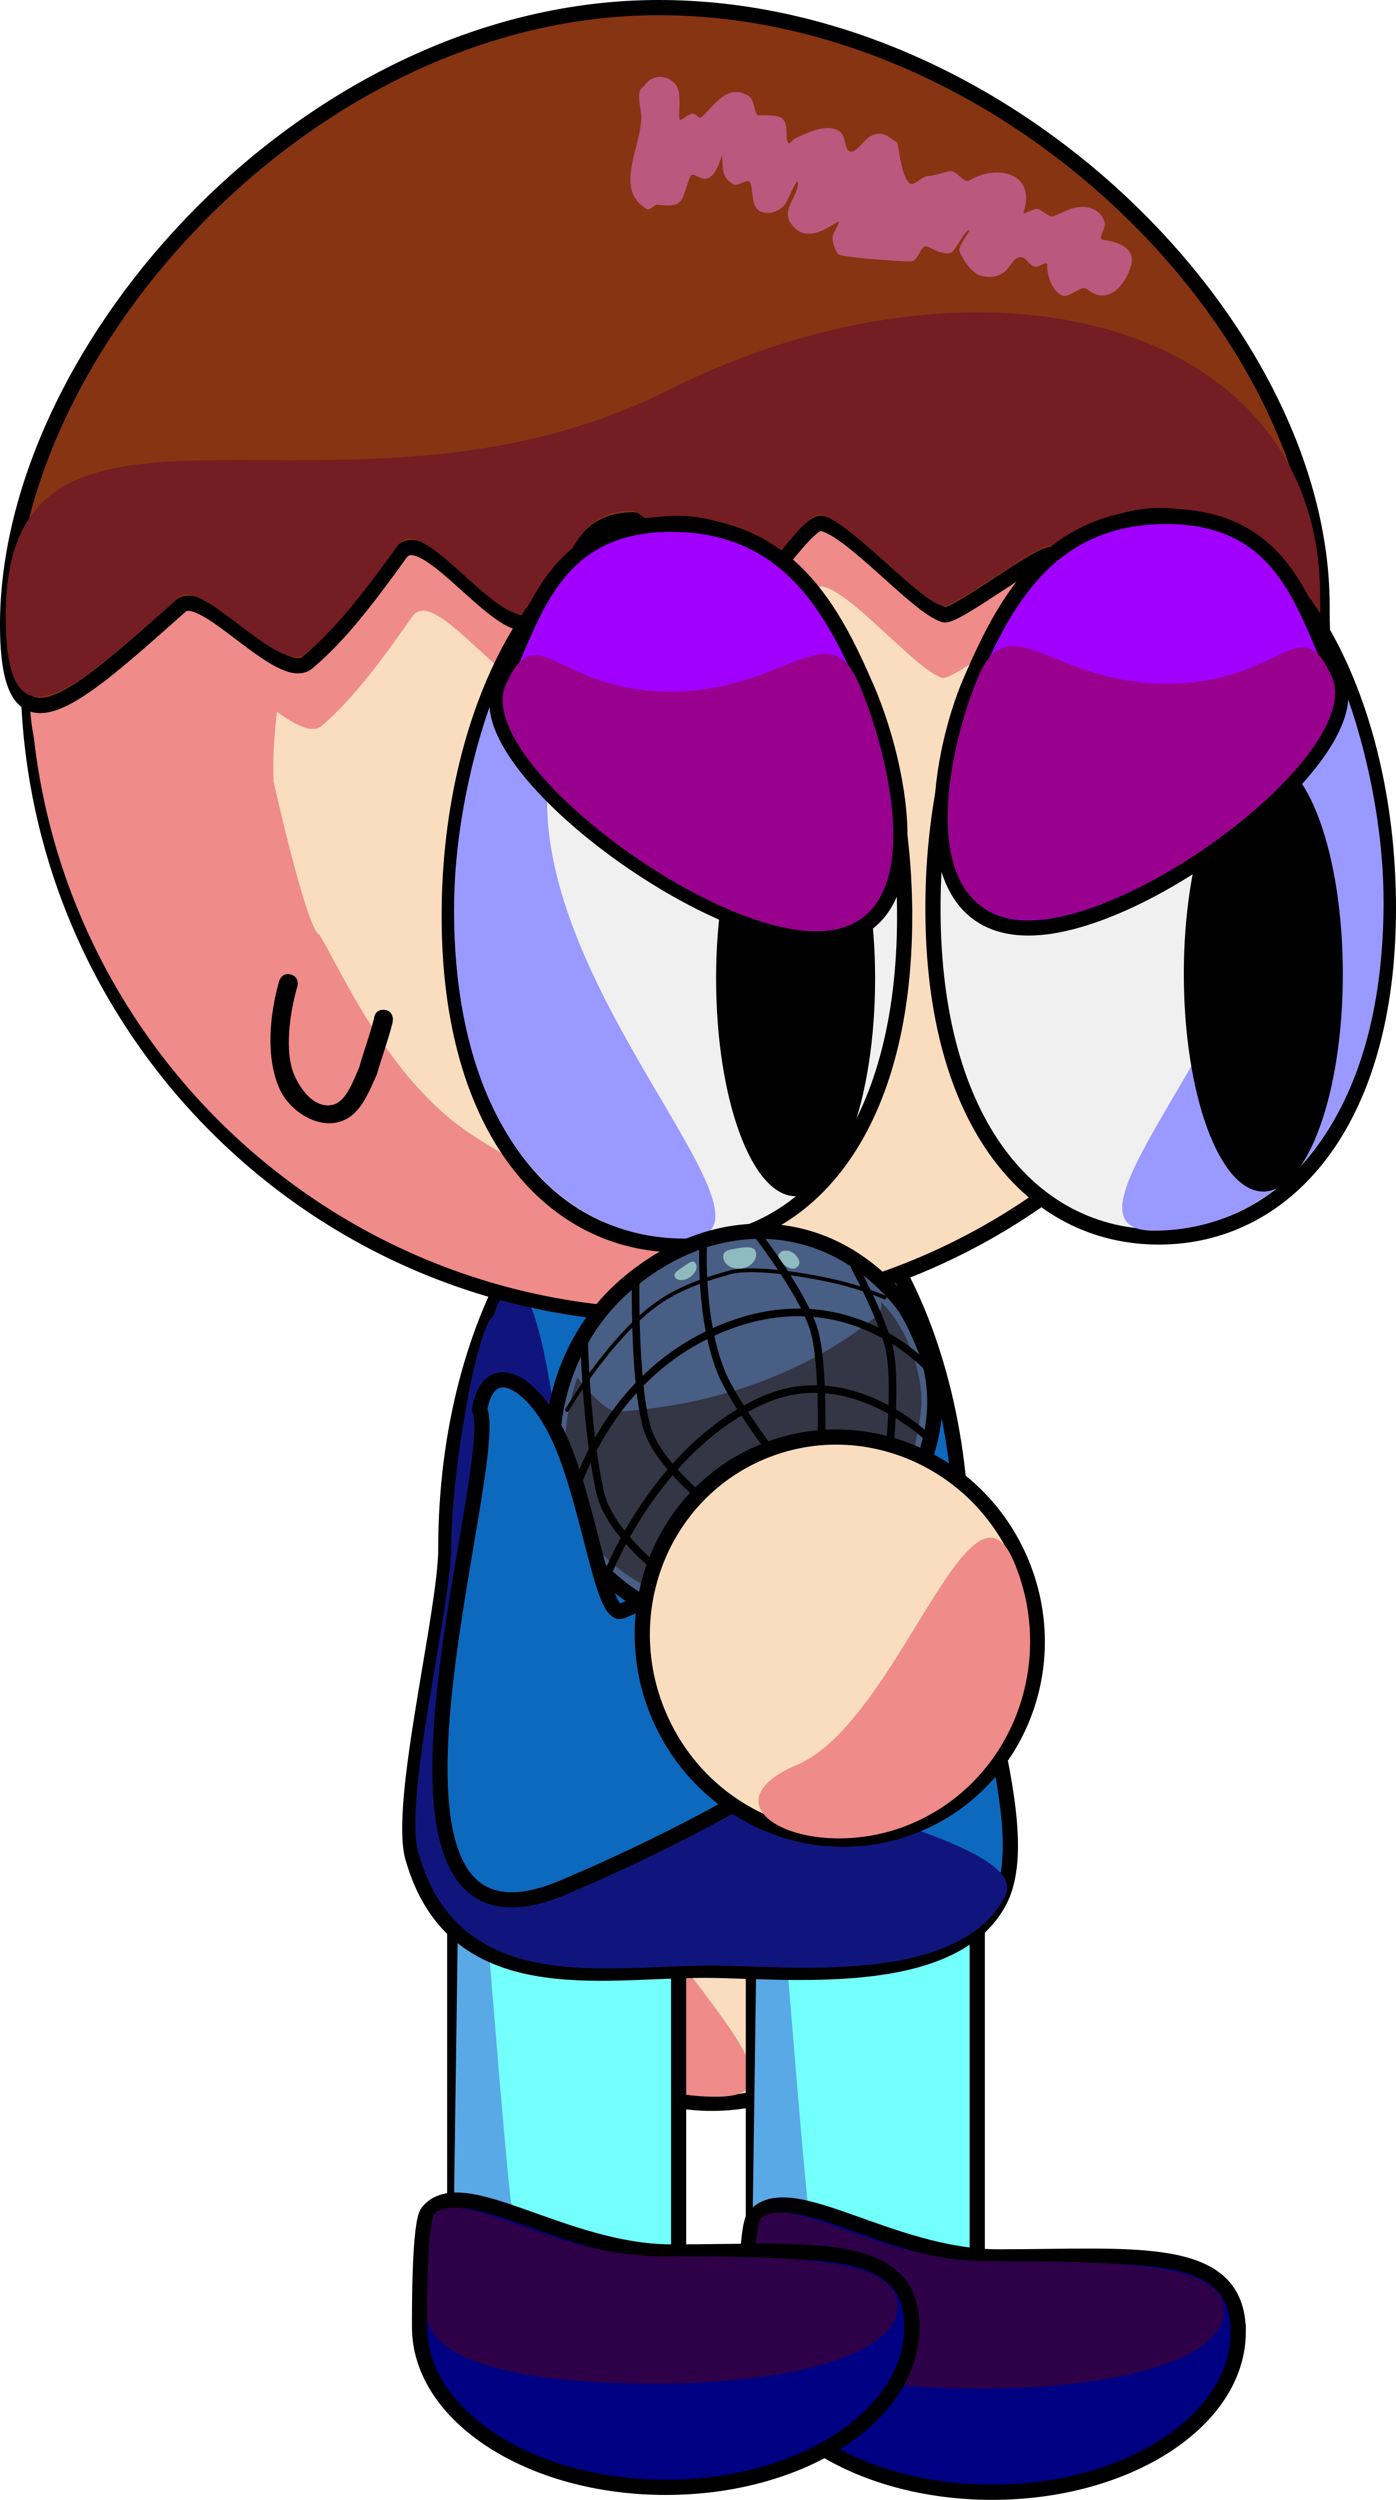 <svg version="1.1" xmlns="http://www.w3.org/2000/svg" xmlns:xlink="http://www.w3.org/1999/xlink" width="183.902" height="329.166" viewBox="0,0,183.902,329.166"><g transform="translate(-208.519,-31.821)"><g data-paper-data="{&quot;isPaintingLayer&quot;:true}" fill-rule="nonzero" stroke-linejoin="miter" stroke-miterlimit="10" stroke-dasharray="" stroke-dashoffset="0" style="mix-blend-mode: normal"><g stroke="#000000" stroke-linecap="butt"><path d="M314.392,236.181c0.893,33.324 -4.94,60.515 -13.028,60.732c-8.088,0.217 -15.369,-26.622 -16.262,-59.947c-0.893,-33.324 4.94,-60.515 13.028,-60.732c8.088,-0.217 15.369,26.622 16.262,59.947z" fill="#0d69be" stroke-width="2"/><path d="M328.921,282.152c0.383,14.304 -11.2,26.218 -25.872,26.611c-14.672,0.393 -26.876,-10.884 -27.26,-25.187c-0.383,-14.304 11.2,-26.218 25.872,-26.611c14.672,-0.393 26.876,10.884 27.26,25.187z" fill="#faddbf" stroke-width="2"/><path d="M288.885,271.551c0.383,14.304 29.208,35.951 14.536,36.344c-14.672,0.393 -26.876,-10.884 -27.26,-25.187c-0.383,-14.304 12.34,-25.461 12.724,-11.157z" fill="#ef8b89" stroke-width="0"/></g><g stroke="#000000" stroke-linecap="butt"><path d="M307.765,340.835v-95.295h29.492v95.295z" fill="#73fffc" stroke-width="2"/><path d="M307.439,340.217l1.326,-93.786c0,0 5.203,68.112 6.38,77.528c0.26,2.082 2.522,2.79 2.522,2.79l18.607,13.139z" fill="#59a9e6" stroke-width="0"/></g><g stroke="#000000" stroke-linecap="butt"><path d="M268.424,338.413v-95.295h29.492v95.295z" fill="#73fffc" stroke-width="2"/><path d="M268.098,337.795l1.326,-93.786c0,0 5.203,68.112 6.38,77.528c0.26,2.082 2.522,2.79 2.522,2.79l18.607,13.139z" fill="#59a9e6" stroke-width="0"/></g><g stroke="#000000" stroke-linecap="butt"><path d="M335.229,235.696c0,13.803 10.047,36.744 4.95,46.46c-6.234,11.882 -28.612,9.096 -38.94,9.096c-13.663,0 -32.944,4.17 -38.344,-14.832c-2.019,-7.106 4.355,-32.373 4.355,-40.723c0,-30.682 15.218,-55.556 33.99,-55.556c18.772,0 33.99,24.873 33.99,55.556z" fill="#0d69be" stroke-width="2"/><path d="M283.966,251.272c0,13.803 62.042,20.549 56.945,30.265c-6.234,11.882 -28.612,9.096 -38.94,9.096c-13.663,0 -32.944,4.17 -38.344,-14.832c-2.019,-7.106 4.355,-32.373 4.355,-40.723c0,-9.452 3.349,-28.598 5.52,-29.968c5.944,-16.764 10.465,25.14 10.465,46.163z" fill="#10157d" stroke-width="0"/></g><g stroke-linecap="butt"><g stroke="#000000"><g><path d="M212.222,120.278c0,-46.791 37.931,-84.722 84.722,-84.722c46.791,0 84.722,37.931 84.722,84.722c0,46.791 -37.931,84.722 -84.722,84.722c-46.791,0 -84.722,-37.931 -84.722,-84.722z" fill="#faddbf" stroke-width="2"/><path d="M212.453,119.408c0,-15.054 8.657,-41.011 13.166,-44.225c0.515,-0.367 5.786,-8.91 13.307,-15.627c9.347,-8.348 21.315,-15.156 21.925,-14.959c7.969,2.571 -17.527,64.855 -16.288,90.145c0.003,0.06 4.407,19.702 6.026,20.14c2.885,4.742 9.111,19.153 19.992,26.294c20.279,13.306 48.942,19.68 47.459,20.186c-2.373,0.809 -14.803,2.769 -20.866,2.769c-46.791,0 -84.722,-37.931 -84.722,-84.722z" fill="#ef8b89" stroke-width="0"/><path d="M381.143,119.82c0,11.624 -1.578,15.641 -2.13,13.789c-0.563,-1.889 -0.187,-9.814 -9.043,-14.649c-2.146,-1.172 -10.206,6.276 -12.934,5.048c-1.713,-0.771 -8.652,-10.176 -10.566,-10.852c-1.338,-0.473 -12.45,8.378 -13.85,7.927c-3.491,-1.124 -11.989,-11.374 -15.74,-12.032c-2.066,-0.362 -9.283,11.85 -11.392,11.596c-2.72,-0.327 -10.069,-12.068 -12.806,-12.068c-7.28,0 -7.48,7.011 -12.718,13.017c-3.404,3.903 -13.988,-13.052 -17.112,-8.617c-3.879,5.508 -7.72,10.818 -11.961,14.417c-3.327,2.824 -13.364,-10.097 -16.24,-7.479c-13.886,12.639 -22.224,20.644 -22.224,2.472c0,-36.54 43.288,-8.213 85.07,-29.735c39.994,-20.6 83.643,-9.374 83.643,27.166z" fill="#ef8b89" stroke-width="0"/></g><path d="M382.677,111.509c0,23.483 6.532,8.715 -11.467,-0.86c-2.202,-1.172 -10.475,6.276 -13.275,5.048c-1.758,-0.771 -8.88,-10.176 -10.844,-10.852c-1.373,-0.473 -12.778,8.378 -14.214,7.927c-3.582,-1.124 -12.304,-11.374 -16.154,-12.032c-2.12,-0.362 -9.527,11.85 -11.692,11.596c-2.791,-0.327 -10.334,-12.068 -13.143,-12.068c-7.472,0 -7.677,7.011 -13.053,13.017c-3.493,3.903 -14.357,-13.052 -17.563,-8.617c-3.982,5.508 -7.923,10.818 -12.276,14.417c-3.415,2.824 -13.716,-10.097 -16.668,-7.479c-14.252,12.639 -22.809,20.644 -22.809,2.472c0,-36.54 39.863,-81.257 85.789,-81.257c45.927,0 87.368,42.147 87.368,78.688z" fill="#873412" stroke-width="2"/><path d="M382.429,110.346c0,23.483 6.532,8.715 -11.467,-0.86c-2.202,-1.172 -10.475,6.276 -13.275,5.048c-1.758,-0.771 -8.88,-10.176 -10.844,-10.852c-1.373,-0.473 -12.778,8.378 -14.214,7.927c-3.582,-1.124 -12.304,-11.374 -16.154,-12.032c-2.12,-0.362 -9.527,11.85 -11.692,11.596c-2.791,-0.327 -10.334,-12.068 -13.143,-12.068c-7.472,0 -7.677,7.011 -13.053,13.017c-3.493,3.903 -14.357,-13.052 -17.563,-8.617c-3.982,5.508 -7.923,10.818 -12.276,14.417c-3.415,2.824 -13.716,-10.097 -16.668,-7.479c-14.252,12.639 -22.809,20.644 -22.809,2.472c0,-36.54 44.428,-8.213 87.311,-29.735c41.048,-20.6 85.847,-9.374 85.847,27.166z" fill="#741d23" stroke-width="0"/></g><path d="M297.686,43.202c0.065,0.116 0.119,0.249 0.163,0.396c0.094,0.259 0.147,0.538 0.15,0.829c0.109,1.136 -0.045,2.513 0,3.005c0.059,0.647 1.19,-0.747 1.833,-0.658c0.394,0.055 0.791,0.762 1.086,0.495c1.79,-1.619 3.393,-4.479 6.148,-2.856c0.912,0.538 0.676,1.891 1.241,2.575c0.047,0.058 2.609,-0.137 3.205,0.396c1.026,0.918 0.319,2.252 0.842,3.245c0.167,0.318 0.574,-0.442 0.903,-0.587c1.462,-0.645 3.997,-2.007 5.75,-1.005c0.924,0.528 0.743,2.14 1.25,2.581c0.889,0.775 1.934,-1.365 2.988,-1.893c1.458,-0.729 2.186,-0.029 3.43,0.858c0.215,0.153 0.473,4.132 1.575,5.29c0.62,0.651 1.652,-0.859 2.55,-0.874c0.896,-0.015 2.711,-0.738 3.133,-0.634c0.846,0.208 1.572,1.641 2.323,1.199c3.835,-2.254 8.746,-0.806 7.111,4.154c-0.207,0.628 1.322,-0.574 1.949,-0.365c0.243,0.081 1.597,1.082 1.824,0.996c1.486,-0.563 2.425,-1.28 4.016,-1.283c1.321,-0.003 2.59,0.741 2.897,2.121c0.161,0.726 -0.997,2.123 -0.26,2.214c1.739,0.215 4.464,0.94 3.692,3.478c-0.838,2.754 -3.14,5.144 -5.712,3.053c-0.893,-0.725 -2.304,1.243 -3.36,0.786c-1.353,-0.585 -2.021,-2.873 -1.949,-4.05c0.033,-0.544 -1.073,0.374 -1.61,0.282c-0.723,-0.124 -1.066,-1.215 -1.797,-1.27c-1.636,-0.123 -1.359,3.266 -5.245,2.48c-1.147,-0.232 -2.516,-2.181 -2.896,-3.279c-0.22,-0.637 1.447,-2.65 1.289,-2.755c-0.384,-0.256 -1.946,2.827 -2.372,2.97c-1.026,0.342 -2.148,-0.38 -3.143,-0.802c-0.88,-0.373 -1.153,1.89 -2.107,1.943c-0.843,0.047 -9.353,-0.482 -9.689,-0.985c-0.409,-0.613 -0.821,-1.721 -0.663,-2.431c0.057,-0.255 0.976,-1.841 0.794,-1.821c-0.644,0.071 -4.188,3.44 -6.358,0.186c-1.18,-1.77 0.972,-3.598 0.975,-5.223c0.002,-1.003 -1.109,1.675 -1.579,2.562c-0.361,0.681 -1.435,1.305 -2.209,1.33c-2.678,0.086 -1.938,-2.475 -2.5,-3.989c-0.259,-0.699 -1.578,0.595 -2.225,0.225c-1.583,-0.904 -1.347,-2.069 -1.485,-3.601c-0.063,-0.702 -0.549,2.715 -2.193,2.882c-0.667,0.068 -1.724,-0.947 -1.984,-0.33c-1.268,3.007 -0.563,4.22 -4.359,3.738c-0.366,-0.046 -0.978,0.796 -1.371,0.571c-4.349,-2.485 -0.86,-7.931 -0.738,-11.94c0.043,-1.414 -0.883,-3.528 0.345,-4.229c0.435,-0.737 1.237,-1.231 2.155,-1.231c0.814,0 1.536,0.389 1.993,0.99c0.075,0.077 0.14,0.163 0.195,0.26z" fill="#ba587e" stroke="none" stroke-width="0.5"/></g><g stroke="#000000" stroke-linecap="butt"><path d="M327.695,152.448c0,28.559 -13.168,43.289 -29.737,43.289c-16.569,0 -30.263,-14.731 -30.263,-43.289c0,-28.559 13.431,-51.711 30,-51.711c16.569,0 30,23.152 30,51.711z" fill="#f0f0f0" stroke-width="2"/><path d="M280.939,132.865c-4.303,28.233 34.223,62.042 17.655,62.042c-16.569,0 -30.263,-14.731 -30.263,-43.289c0,-28.559 18.829,-59.569 12.608,-18.752z" fill="#9a99ff" stroke-width="0"/></g><path d="M323.8,160.681c0,15.822 -4.689,28.649 -10.473,28.649c-5.784,0 -10.473,-12.826 -10.473,-28.649c0,-15.822 4.689,-28.649 10.473,-28.649c5.784,0 10.473,12.826 10.473,28.649z" fill="#000000" stroke="none" stroke-width="0" stroke-linecap="butt"/><g stroke="#000000" stroke-linecap="butt"><path d="M322.686,122.413c4.459,10.23 9.328,32.873 -6.382,32.873c-15.71,0 -46.406,-23.393 -41.861,-33.008c4.324,-9.149 6.79,-21.419 22.5,-21.419c15.71,0 21.493,11.805 25.743,21.554z" fill="#a100fe" stroke-width="2"/><path d="M321.761,122.059c4.307,10.23 9.429,32.398 -5.746,32.398c-15.175,0 -45.242,-22.918 -40.852,-32.534c4.177,-9.149 6.558,0.962 21.733,0.962c15.175,0 20.76,-10.576 24.865,-0.827z" fill="#99008e" stroke-width="0"/></g><g data-paper-data="{&quot;index&quot;:null}" stroke="#000000" stroke-linecap="butt"><path d="M361.422,99.7c16.569,0 30,23.152 30,51.711c0,28.559 -13.695,43.289 -30.263,43.289c-16.569,0 -29.737,-14.731 -29.737,-43.289c0,-28.559 13.431,-51.711 30,-51.711z" fill="#f0f0f0" stroke-width="2"/><path d="M390.785,150.58c0,28.559 -13.695,43.289 -30.263,43.289c-16.569,0 21.957,-33.809 17.655,-62.042c-6.22,-40.817 12.608,-9.807 12.608,18.752z" fill="#9a99ff" stroke-width="0"/></g><path d="M374.943,131.419c5.784,0 10.473,12.826 10.473,28.649c0,15.822 -4.689,28.649 -10.473,28.649c-5.784,0 -10.473,-12.826 -10.473,-28.649c0,-15.822 4.689,-28.649 10.473,-28.649z" data-paper-data="{&quot;index&quot;:null}" fill="#000000" stroke="none" stroke-width="0" stroke-linecap="butt"/><g data-paper-data="{&quot;index&quot;:null}" stroke="#000000" stroke-linecap="butt"><path d="M336.431,121.376c4.25,-9.749 10.033,-21.554 25.743,-21.554c15.71,0 18.176,12.27 22.5,21.419c4.545,9.615 -24.964,32.771 -40.675,32.771c-15.71,0 -12.028,-22.406 -7.569,-32.636z" fill="#a100fe" stroke-width="2"/><path d="M337.355,121.021c4.105,-9.749 9.691,0.827 24.865,0.827c15.175,0 17.556,-10.111 21.733,-0.962c4.39,9.615 -24.728,32.059 -39.903,32.059c-15.175,0 -11.003,-21.694 -6.695,-31.924z" fill="#99008e" stroke-width="0"/></g><path d="M371.636,338.87c0,11.663 -14.52,21.117 -32.431,21.117c-17.911,0 -32.431,-9.455 -32.431,-21.117c0,-2.331 -0.033,-13.76 1.09,-15.138c4.495,-5.516 17.818,5.261 32.148,5.261c17.911,0 31.624,-1.786 31.624,9.877z" fill="#000082" stroke="#000000" stroke-width="2" stroke-linecap="butt"/><path d="M369.75,336.138c0,6.308 -13.891,10.19 -31.802,10.19c-17.911,0 -30.166,-2.957 -30.166,-9.266c0,-1.261 -0.033,-12.526 1.09,-13.272c4.495,-2.984 15.553,5.773 29.883,5.773c17.911,0 30.994,0.266 30.994,6.575z" fill="#2e0048" stroke="#000000" stroke-width="0" stroke-linecap="butt"/><path d="M328.649,338.225c0,11.663 -14.52,21.117 -32.431,21.117c-17.911,0 -32.431,-9.455 -32.431,-21.117c0,-2.331 -0.033,-13.76 1.09,-15.138c4.495,-5.516 17.818,5.261 32.148,5.261c17.911,0 31.624,-1.786 31.624,9.877z" fill="#000082" stroke="#000000" stroke-width="2" stroke-linecap="butt"/><path d="M326.763,335.493c0,6.308 -13.891,10.19 -31.802,10.19c-17.911,0 -30.166,-2.957 -30.166,-9.266c0,-1.261 -0.033,-12.526 1.09,-13.272c4.495,-2.984 15.553,5.773 29.883,5.773c17.911,0 30.994,0.266 30.994,6.575z" fill="#2e0048" stroke="#000000" stroke-width="0" stroke-linecap="butt"/><g><g><path d="M319.778,238.487c-11.455,9.819 -23.083,9.793 -33.322,-1.083c-8.008,-8.506 -6.917,-26.584 4.538,-36.403c11.455,-9.819 26.121,-9.549 35.842,1.791c1.52,1.773 2.397,3.861 3.215,5.761c4.415,10.247 -0.609,21.65 -10.273,29.933z" fill="#485e84" stroke="#000000" stroke-width="2" stroke-linecap="butt"/><path d="M284.586,213.188c0,0 3.4,4.645 5.399,4.512c19.174,-1.274 30.484,-9.599 34.015,-12.638c0.802,-0.69 0.612,-1.797 0.612,-1.797c0,0 1.537,1.452 2.828,3.87c1.374,2.573 2.506,6.209 2.466,9.282c-0.046,3.51 -2.301,11.537 -2.301,11.537l-13.585,15.947c0,0 -13.451,0.129 -15.493,-0.598c-2,-0.713 -4.162,-2.13 -6.522,-3.544c-3.663,-2.196 -6.504,-5.736 -7.602,-8.399c-1.401,-3.398 -1.695,-8.053 -1.274,-11.845c0.392,-3.53 1.457,-6.326 1.457,-6.326z" fill="#343545" stroke="none" stroke-width="0" stroke-linecap="butt"/><path d="M302.206,230.119c0,0 -7.163,-5.485 -8.503,-10.464c-1.696,-6.302 -1.44,-19.265 -1.44,-19.265" fill="none" stroke="#000000" stroke-width="1" stroke-linecap="round"/><path d="M321.107,198.619c0,0 3.404,6.288 4.489,10.447c1.095,4.198 0.078,13.848 0.078,13.848" fill="none" stroke="#000000" stroke-width="1" stroke-linecap="round"/><path d="M296.221,239.314c0,0 -7.437,-5.52 -8.643,-10.979c-1.85,-8.376 -2.107,-19.97 -2.107,-19.97" fill="none" stroke="#000000" stroke-width="1" stroke-linecap="round"/><path d="M283.483,230.868c0,0 3.547,-16.938 19.524,-23.886c17.501,-7.611 28.475,5.695 28.475,5.695" fill="none" stroke="#000000" stroke-width="1" stroke-linecap="round"/><path d="M288.661,238.861c0,0 6.465,-16.585 20.55,-22.747c11.565,-5.059 21.858,5.284 21.858,5.284" fill="none" stroke="#000000" stroke-width="1" stroke-linecap="round"/><path d="M306.238,198.835c-1.188,0.19 -2.273,-0.419 -2.423,-1.36c-0.15,-0.94 0.632,-1.089 1.82,-1.278c1.188,-0.19 2.332,-0.349 2.482,0.592c0.15,0.94 -0.691,1.857 -1.879,2.046z" fill="#8fbbbe" stroke="none" stroke-width="0" stroke-linecap="butt"/><path d="M313.507,198.678c-0.457,0.391 -1.303,0.153 -1.89,-0.532c-0.587,-0.685 -0.732,-1.046 -0.276,-1.437c0.457,-0.391 1.441,-0.272 2.028,0.413c0.587,0.685 0.595,1.164 0.138,1.555z" fill="#8fbbbe" stroke="none" stroke-width="0" stroke-linecap="butt"/><path d="M299.417,199.989c-0.744,0.511 -1.623,0.523 -1.963,0.027c-0.341,-0.496 0.341,-0.898 1.084,-1.409c0.744,-0.511 1.268,-0.937 1.609,-0.441c0.341,0.496 0.014,1.312 -0.73,1.823z" fill="#8fbbbe" stroke="none" stroke-width="0" stroke-linecap="butt"/><path d="M283.227,217.46c0,0 5.187,-8.819 11.171,-13.468c3.393,-2.636 7.293,-3.787 10.259,-4.628c2.623,-0.743 9.145,0.087 14.071,1.242c3.627,0.85 6.316,2.048 6.316,2.048" fill="none" stroke="#000000" stroke-width="0.5" stroke-linecap="round"/><path d="M307.601,193.46c0,0 6.567,8.286 8.143,13.456c1.328,4.356 0.973,15.308 0.973,15.308" fill="none" stroke="#000000" stroke-width="1" stroke-linecap="round"/><path d="M311.381,224.646c0,0 -5.919,-7.642 -7.698,-11.799c-3.124,-7.3 -2.52,-17.693 -2.52,-17.693" fill="none" stroke="#000000" stroke-width="1" stroke-linecap="round"/></g><g stroke="#000000" stroke-linecap="butt"><path d="M290.435,243.951c30.696,-13.002 38.996,-8.086 42.152,-0.636c3.156,7.451 -19.17,24.031 -49.867,37.033c-30.696,13.002 -7.865,-55.513 -11.021,-62.963c1.263,-6.981 6.923,-3.731 10.302,3.364c4.167,8.75 5.81,24.313 8.434,23.202z" fill="#0d69be" stroke-width="2"/><path d="M308.782,223.052c13.176,-5.581 28.497,0.851 34.222,14.366c5.724,13.515 -0.316,28.995 -13.492,34.576c-13.176,5.581 -28.497,-0.851 -34.222,-14.366c-5.724,-13.515 0.316,-28.995 13.492,-34.576z" fill="#faddbf" stroke-width="2"/><path d="M313.535,264.194c13.176,-5.581 22.801,-40.32 28.525,-26.806c5.724,13.515 -0.316,28.995 -13.492,34.576c-13.176,5.581 -28.209,-2.189 -15.033,-7.77z" fill="#ef8b89" stroke-width="0"/></g></g><path d="M257.781,165.967c0.021,-0.259 0.172,-1.183 1.247,-1.183c1.25,0 1.25,1.25 1.25,1.25l-0.037,0.405c-0.582,2.324 -1.417,4.559 -2.079,6.858c-0.832,1.813 -1.71,4.156 -3.338,5.426c-3.297,2.571 -8,-0.22 -9.473,-3.52c-1.884,-4.224 -1.285,-9.839 -0.059,-14.2c0,0 0.343,-1.202 1.545,-0.859c1.202,0.343 0.859,1.545 0.859,1.545c-0.893,3.064 -1.619,7.698 -0.711,10.835c0.589,2.036 2.755,5.526 5.501,4.735c1.733,-0.499 2.674,-3.416 3.332,-4.833c0.615,-2.168 1.407,-4.273 1.963,-6.46z" fill="#000000" stroke="none" stroke-width="0.5" stroke-linecap="butt"/></g></g></svg>